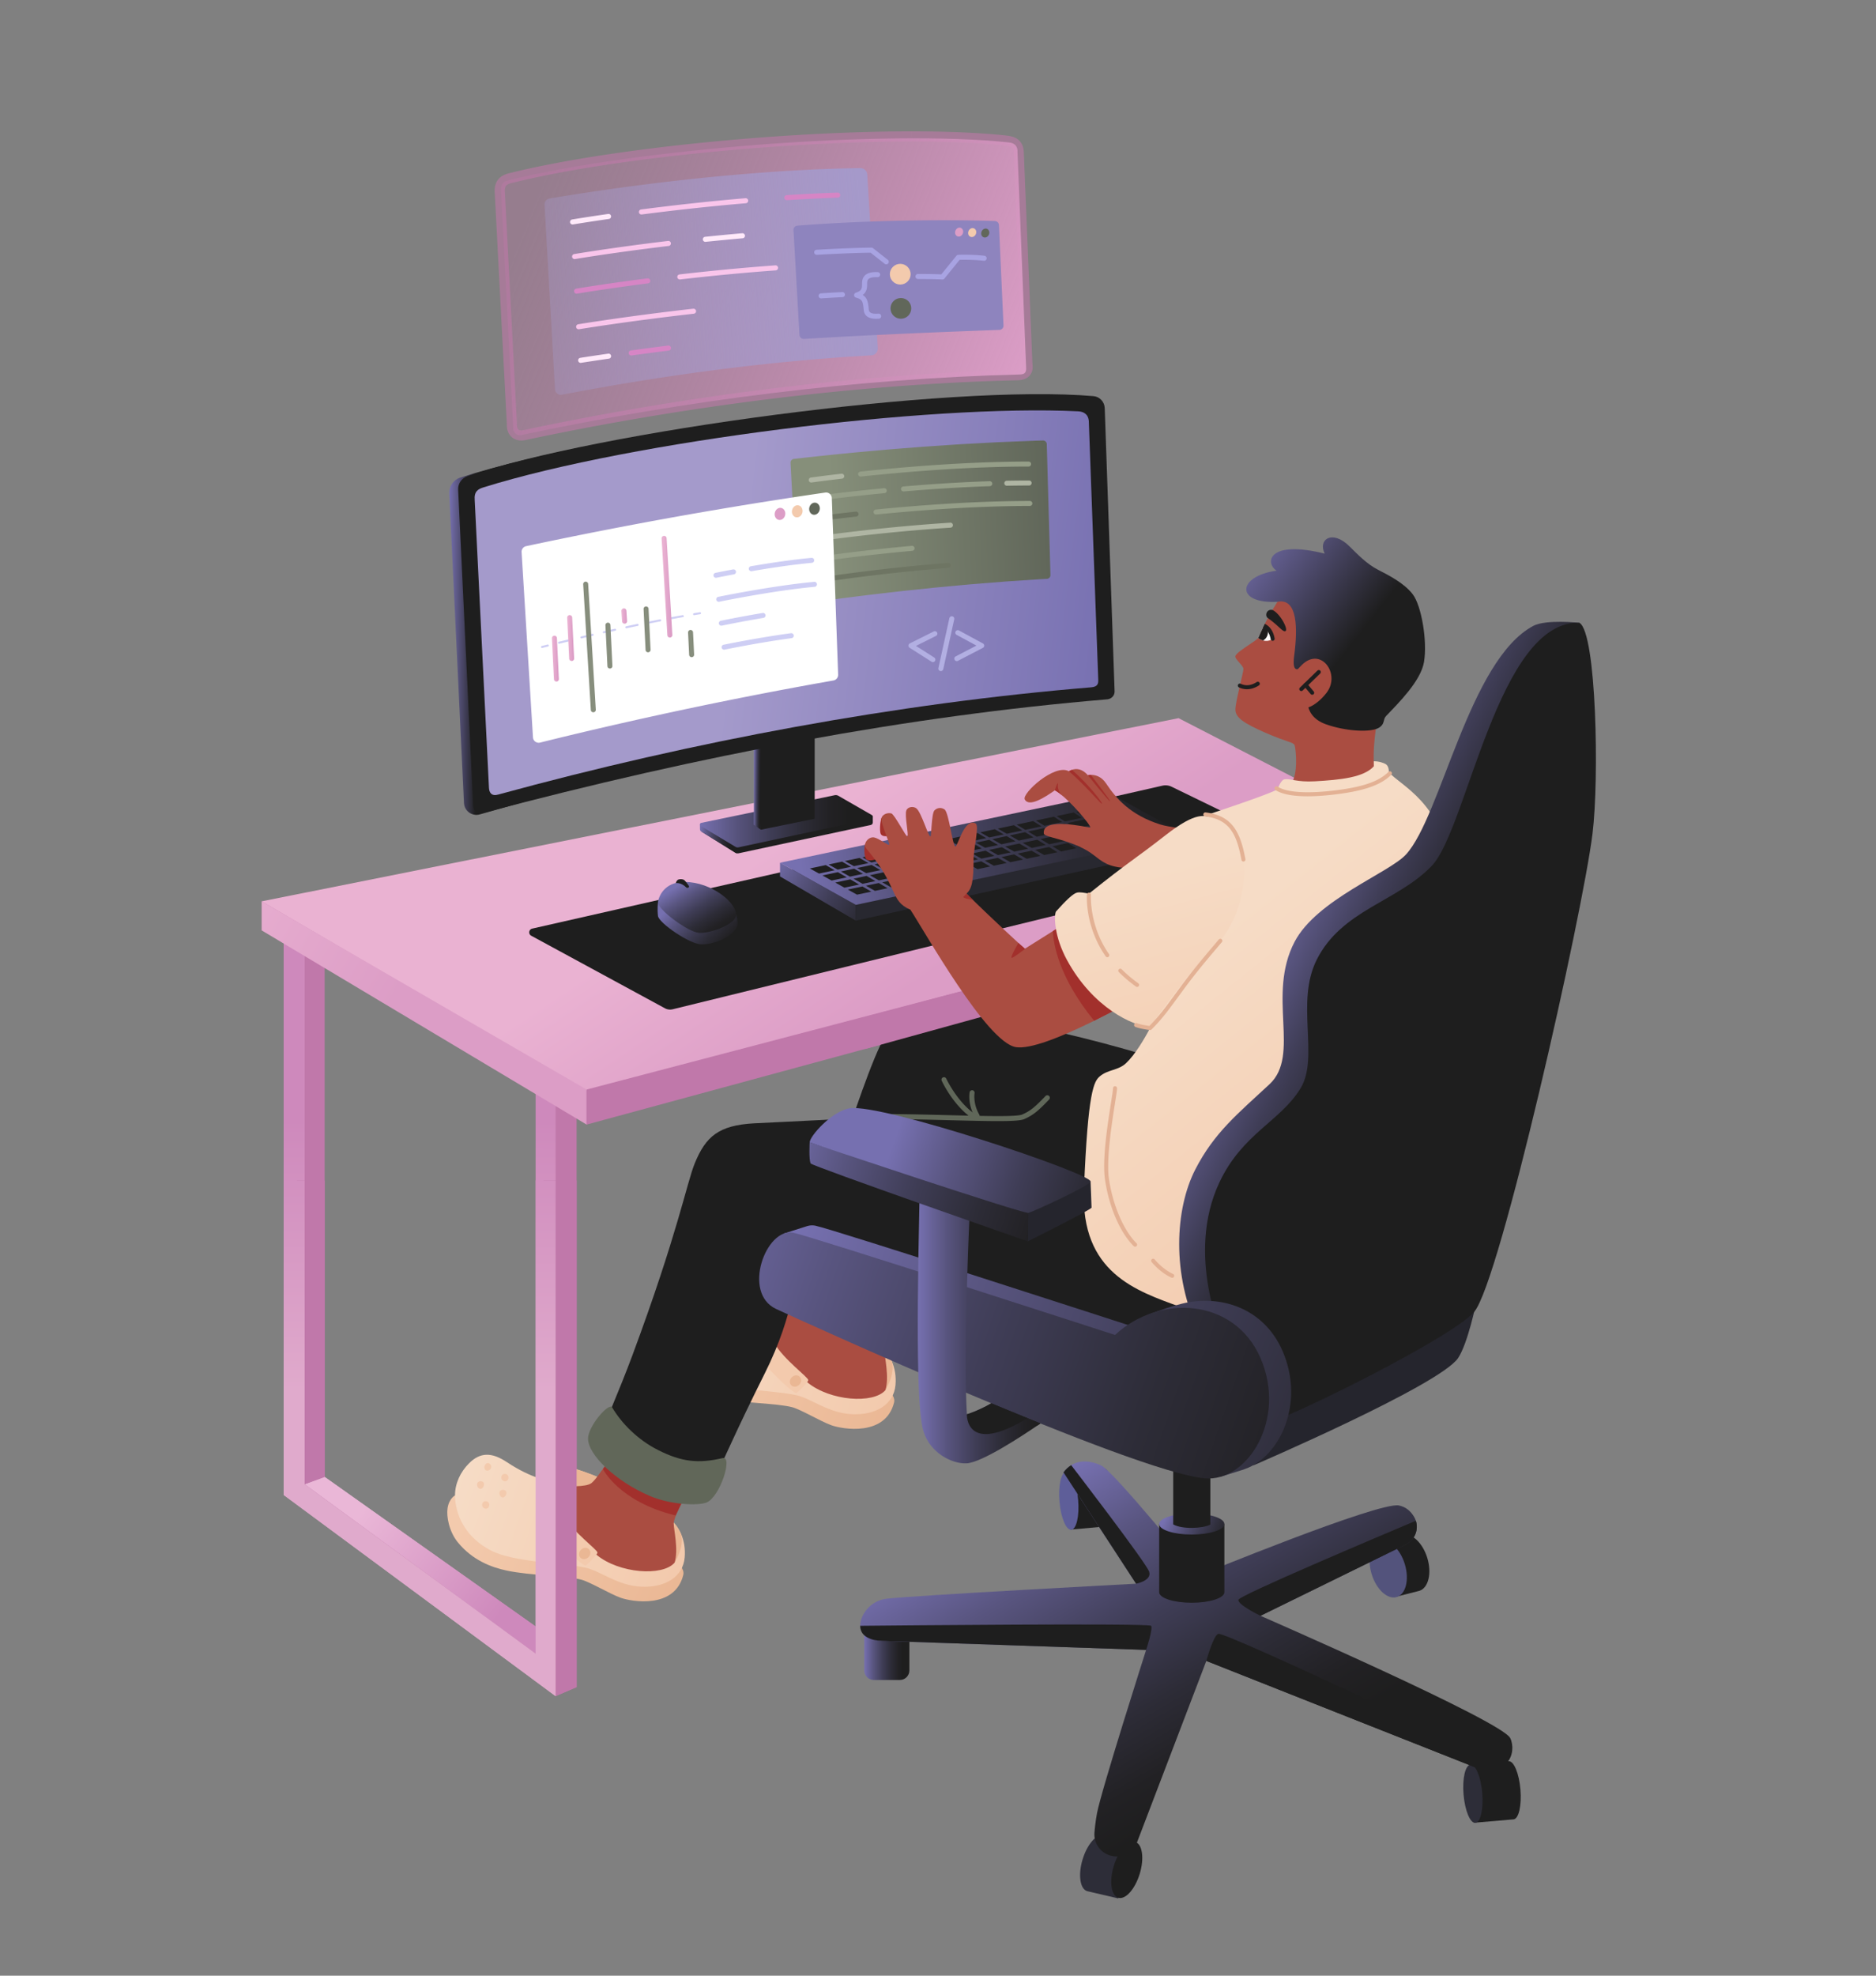 <svg xmlns="http://www.w3.org/2000/svg" viewBox="0 0 2850 3000" width="2850" height="3000"><rect x="0" y="0" width="2850" height="3000" fill="#808080" stroke="none"/><g transform="translate(397.5 1090.5) rotate(0.0 907.5 742.5) scale(1.519 1.52)"><svg width="1195" height="977" viewBox="0 0 1195 977"><linearGradient id="a"><stop offset=".124" stop-color="#eab7d7"/><stop offset=".844" stop-color="#ce89bc"/></linearGradient><linearGradient xmlns:xlink="http://www.w3.org/1999/xlink" id="d" gradientTransform="matrix(1 0 0 -1 0 978)" gradientUnits="userSpaceOnUse" x1="969.781" x2="1123.547" xlink:href="#a" y1="479.342" y2="361.693"/><linearGradient id="b"><stop offset="0" stop-color="#e0aacc"/><stop offset="1" stop-color="#ce89bc"/></linearGradient><linearGradient xmlns:xlink="http://www.w3.org/1999/xlink" id="e" gradientTransform="matrix(1 0 0 -1 0 978)" gradientUnits="userSpaceOnUse" x1="1033.386" x2="1033.799" xlink:href="#b" y1="565.502" y2="787.864"/><linearGradient xmlns:xlink="http://www.w3.org/1999/xlink" id="f" gradientTransform="matrix(1 0 0 -1 0 978)" gradientUnits="userSpaceOnUse" x1="77.169" x2="267.624" xlink:href="#a" y1="204.323" y2="58.603"/><linearGradient xmlns:xlink="http://www.w3.org/1999/xlink" id="g" gradientTransform="matrix(1 0 0 -1 0 978)" gradientUnits="userSpaceOnUse" x1="157.861" x2="158.362" xlink:href="#b" y1="306.81" y2="576.368"/><linearGradient id="c"><stop offset=".124" stop-color="#eab2d2"/><stop offset=".844" stop-color="#dc9dc6"/></linearGradient><linearGradient xmlns:xlink="http://www.w3.org/1999/xlink" id="h" gradientTransform="matrix(1 0 0 -1 0 978)" gradientUnits="userSpaceOnUse" x1="537.14" x2="686.305" xlink:href="#c" y1="905.168" y2="682.338"/><linearGradient xmlns:xlink="http://www.w3.org/1999/xlink" id="i" gradientTransform="matrix(1 0 0 -1 0 978)" gradientUnits="userSpaceOnUse" x1="-103.074" x2="178.647" xlink:href="#c" y1="836.256" y2="674.212"/><path d="m1195 143-70.872 2-777.935 184.788L71.668 196.71 0 183l18.936 30.085 263.15 148.426v561.447L69.148 772.915 63 758l-11.723-44.915-1.192-475.745-12.425-7.234-5.277 537.873 249.702 191.149L294 977l13.617-27.745 6.847-567.82L325 406l31.02-31.066 785.12-203.71-2.544 438.287L954 505.596 955 494l-10-53.68V227.722l-15.328 6.639-4.693 264.51 222.279 143.872 5.742 22.033 10.294-50.58 3.727-440.09z" fill="#c078aa"/><path d="m955 494-20 7.286 198 120.98 15-16.489z" fill="url(#d)"/><path d="m1174 152.777-21 9v503l21-9zM955 42h-20v459.286L955 494z" fill="#c078aa"/><path d="M1133 152.777v469.489l-198-120.98V37h-21v475l239 152.777v-512z" fill="url(#e)"/><path d="m63 758-20 7.286L274 934.49 289 918z" fill="url(#f)"/><path d="m315 337-21 9v631l21-9zM63 221H43v544.286L63 758z" fill="#c078aa"/><path d="M274 337v597.49L43 765.286V216H22v560l272 201V337z" fill="url(#g)"/><path d="M1195 143 324 372 0 183 917 0z" fill="url(#h)"/><path d="M325 406 0 212v-29l325 188z" fill="url(#i)"/><path d="m325 406 870-236v-27L325 371z" fill="#c078aa"/></svg></g><g transform="translate(804.0 1192.5) rotate(0.0 586.5 170.25) scale(1.512 1.513)"><svg width="775.667" height="225.061" viewBox="0 0 775.667 225.061"><path d="M136.296 223.731 2.021 150.947c-3.13-1.697-2.487-6.367.986-7.154L636.179.348a14.092 14.092 0 0 1 9.275 1.069l128.072 62.232c3.202 1.556 2.701 6.266-.757 7.113L144.155 224.745c-2.655.65-5.457.289-7.86-1.014z" fill="#1e1e1e"/></svg></g><g transform="translate(1185.0 1204.5) rotate(0.0 308.25 96.75) scale(1.6 1.599)"><svg width="385.277" height="121" viewBox="0 0 385.277 121"><linearGradient id="j" gradientUnits="userSpaceOnUse" x1="-8.598" x2="114.725" y1="66.231" y2="138.871"><stop offset="0" stop-color="#7670b0"/><stop offset=".224" stop-color="#595580"/><stop offset=".457" stop-color="#3f3d56"/><stop offset=".668" stop-color="#2d2c37"/><stop offset=".847" stop-color="#222124"/><stop offset=".972" stop-color="#1e1e1e"/></linearGradient><linearGradient id="k" gradientUnits="userSpaceOnUse" x1="19.527" x2="403.449" y1="67.548" y2="35.258"><stop offset="0" stop-color="#7670b0"/><stop offset=".23" stop-color="#595580"/><stop offset=".47" stop-color="#3f3d56"/><stop offset=".687" stop-color="#2d2c37"/><stop offset=".871" stop-color="#222124"/><stop offset="1" stop-color="#1e1e1e"/></linearGradient><path d="M72 121 0 79V66l72 40z" fill="url(#j)"/><path d="M72 106v15l313-69V39z" fill="#282830"/><path d="M0 66 313 0l72.277 39.617L72 106z" fill="url(#k)"/><g fill="#1e1e1e"><path d="m43.46 68.23 8.43 4.92-14.82 3.14-8.73-4.85zm15.47-3.28 8.42 4.92-12.62 2.67-8.58-4.88zm16.57-3.51 8.43 4.91-13.74 2.92-8.58-4.89zm15.47-3.28 8.42 4.91-12.62 2.68-8.58-4.88zm17.71-3.76 8.43 4.91-14.88 3.16-8.58-4.88zm15.47-3.28 8.42 4.91-12.58 2.67-8.58-4.88zm16.59-3.52 8.42 4.91-13.72 2.91-8.57-4.88zm15.46-3.28 8.43 4.91-12.59 2.67-8.57-4.88zm15.72-3.33 8.42 4.91-12.84 2.72-8.57-4.88zm15.47-3.28 8.42 4.91-12.53 2.66-8.57-4.89zm16.58-3.52 8.42 4.91-13.65 2.9-8.58-4.88zm18.06-3.83 8.05 4.99-14.75 3.13-8.57-4.88zm18.32-3.89 7.97 5.01-15.41 3.27-8.19-4.96zm19.7-4.18 7.75 5.06-16.68 3.53-8.1-4.98zm18.8-3.99 7.75 5.06-16.06 3.4-7.88-5.02zm20.08-4.25 7.97 5-17.56 3.73-7.88-5.03zm26.22 1.13-15.44 3.27-8.1-4.97 15.12-3.21zM54.95 74.94l8.43 4.91L49 82.92l-8.72-4.85zm15.44-3.3 8.42 4.91-12.39 2.65-8.58-4.88zm16.55-3.53 8.42 4.91-13.52 2.88-8.57-4.88zm15.43-3.3 8.43 4.91-12.4 2.65-8.57-4.88zm17.69-3.78 8.42 4.92-14.65 3.12-8.58-4.88zm15.43-3.29 8.43 4.91-12.37 2.64-8.57-4.88zm16.56-3.54 8.42 4.91-13.49 2.88-8.57-4.88zm15.44-3.3 8.42 4.91-12.36 2.64-8.57-4.88zm15.69-3.35 8.42 4.91-12.62 2.7-8.57-4.88zm15.43-3.3 8.42 4.92-12.3 2.63-8.57-4.88zm16.56-3.53 8.42 4.91-13.43 2.87-8.57-4.88zm17.54-3.75 8.05 4.99-14.04 3-8.57-4.88zm18.17-3.88 7.97 5.01-15.08 3.22-8.19-4.96zm19.38-4.14 7.75 5.06-16.18 3.45-8.1-4.98zm18.77-4.01 7.75 5.06-15.86 3.39-7.88-5.03zm20.33-4.34 7.97 5.01-17.64 3.77-7.88-5.03zm26.79.99-15.83 3.38-8.1-4.98 15.51-3.31zM66.72 81.8l8.43 4.92-13.98 2.96-8.73-4.85zm15.47-3.28 8.42 4.91-12.21 2.59-8.57-4.88zM98.76 75l8.43 4.92-13.33 2.83-8.58-4.89zm15.47-3.28 8.42 4.92-12.21 2.59-8.57-4.88zm17.71-3.75 8.43 4.91-14.47 3.07-8.57-4.88zm15.47-3.28 8.42 4.91-12.17 2.58-8.57-4.88zM164 61.17l8.42 4.91-13.3 2.82-8.57-4.88zm15.46-3.28 8.43 4.91-12.18 2.58-8.57-4.88zm15.72-3.34 8.42 4.92-12.43 2.63-8.57-4.88zm15.47-3.28 8.42 4.92-12.12 2.57-8.57-4.88zm16.58-3.51 8.42 4.91-13.24 2.81-8.57-4.88zm17.05-3.62 8.05 4.99-13.32 2.83-8.57-4.88zm18.08-3.83 7.97 5-14.79 3.14-8.19-4.96zm19.1-4.05 7.74 5.05-15.69 3.33-8.1-4.98zm18.8-3.99 7.75 5.05-15.7 3.33-7.88-5.03zm20.68-4.39 7.97 5.01-17.8 3.77-7.88-5.02zm27.47.87-16.31 3.46-8.1-4.98 15.99-3.39zM78.28 88.54l8.41 4.91-13.56 2.87-8.73-4.84zm15.48-3.27 8.41 4.91-12.02 2.54-8.56-4.88zm16.58-3.51 8.41 4.91-13.13 2.77-8.56-4.87zm15.48-3.28 8.41 4.91-12.01 2.54-8.57-4.87zm17.72-3.75 8.42 4.91-14.28 3.02-8.56-4.88zm15.48-3.27 8.41 4.91-11.97 2.53-8.57-4.88zm16.6-3.51 8.41 4.9-13.1 2.78-8.57-4.88zm15.47-3.28 8.42 4.91-11.98 2.53-8.56-4.87zm15.73-3.33 8.41 4.91L203 68.84l-8.56-4.88zm15.47-3.27 8.42 4.91-11.92 2.52-8.56-4.88zm16.6-3.51 8.42 4.91-13.05 2.76-8.56-4.88zm16.54-3.5 8.05 4.98-12.61 2.67-8.57-4.88zm17.98-3.81 7.96 5.01-14.49 3.06-8.18-4.96zm18.8-3.98 7.75 5.05-15.21 3.22-8.1-4.97zm18.82-3.98 7.74 5.05-15.52 3.29-7.87-5.03zm21-4.44 7.96 5-17.93 3.8-7.87-5.03zm28.11.74-16.76 3.55-8.1-4.98 16.44-3.48z"/></g></svg></g><g transform="translate(999.0 1335.0) rotate(0.0 60.75 49.5) scale(1.349 1.349)"><svg width="90.06" height="73.394" viewBox="0 0 90.06 73.394"><linearGradient id="l" gradientUnits="userSpaceOnUse" x1="24.535" x2="88.688" y1="20.723" y2="86.68"><stop offset="0" stop-color="#7670b0"/><stop offset=".198" stop-color="#595580"/><stop offset=".406" stop-color="#3f3d56"/><stop offset=".593" stop-color="#2d2c37"/><stop offset=".752" stop-color="#222124"/><stop offset=".863" stop-color="#1e1e1e"/></linearGradient><linearGradient xmlns:xlink="http://www.w3.org/1999/xlink" id="m" x1="26.998" x2="70.954" xlink:href="#l" y1="4.31" y2="73.553"/><path d="M.444 26.394s-1 7 0 15 36 32 49 32c16 0 35-9 40-20 1.851-4.071-1.059-14.514-1.059-14.514z" fill="url(#l)"/><path d="M.444 26.394c0-4 4.884-20.919 25-23 29-3 61.507 19.575 63 36 1 11-29 22-42 21-12.006-.924-46-26-46-34z" fill="url(#m)"/><g fill="#1e1e1e"><path d="M20.444 4.394s6-1 12 5c-1-7-9-14-12-5z"/><path d="M24.7.134s3.745-.74 5.745 1.26c1.581 1.581 5 6 5 7s-2 2-3 1S24.7.134 24.7.134z"/></g></svg></g><g transform="translate(679.5 816.0) rotate(0.0 872.25 1033.5) scale(1.524 1.523)"><svg width="1145.009" height="1357.195" viewBox="0 0 1145.009 1357.195"><linearGradient id="n"><stop offset=".013" stop-color="#f3caad"/><stop offset="1" stop-color="#eab794"/></linearGradient><linearGradient xmlns:xlink="http://www.w3.org/1999/xlink" id="r" gradientTransform="matrix(1 0 0 -1 0 1360)" gradientUnits="userSpaceOnUse" x1="223.432" x2="442.954" xlink:href="#n" y1="558.248" y2="473.038"/><linearGradient id="o"><stop offset=".013" stop-color="#f6dcc6"/><stop offset="1" stop-color="#f3caad"/></linearGradient><linearGradient xmlns:xlink="http://www.w3.org/1999/xlink" id="s" gradientTransform="matrix(1 0 0 -1 0 1360)" gradientUnits="userSpaceOnUse" x1="212.797" x2="439.16" xlink:href="#o" y1="584.021" y2="506.073"/><linearGradient xmlns:xlink="http://www.w3.org/1999/xlink" id="t" gradientTransform="matrix(1 0 0 -1 0 1360)" gradientUnits="userSpaceOnUse" x1="13.296" x2="232.818" xlink:href="#n" y1="386.269" y2="301.059"/><linearGradient xmlns:xlink="http://www.w3.org/1999/xlink" id="u" gradientTransform="matrix(1 0 0 -1 0 1360)" gradientUnits="userSpaceOnUse" x1="2.661" x2="229.024" xlink:href="#o" y1="412.042" y2="334.095"/><linearGradient id="v" gradientTransform="matrix(1 0 0 -1 0 1360)" gradientUnits="userSpaceOnUse" x1="781.635" x2="920.11" y1="1345.809" y2="1237.521"><stop offset="0" stop-color="#7670b0"/><stop offset=".863" stop-color="#1e1e1e"/></linearGradient><linearGradient xmlns:xlink="http://www.w3.org/1999/xlink" id="w" gradientTransform="matrix(1 0 0 -1 0 1360)" gradientUnits="userSpaceOnUse" x1="743.295" x2="973.344" xlink:href="#o" y1="953.845" y2="667.093"/><linearGradient xmlns:xlink="http://www.w3.org/1999/xlink" id="x" gradientTransform="matrix(1 0 0 -1 0 1360)" gradientUnits="userSpaceOnUse" x1="693.895" x2="765.43" xlink:href="#o" y1="1027.969" y2="764.661"/><linearGradient id="p"><stop offset="0" stop-color="#7670b0"/><stop offset=".198" stop-color="#595580"/><stop offset=".406" stop-color="#3f3d56"/><stop offset=".593" stop-color="#2d2c37"/><stop offset=".752" stop-color="#222124"/><stop offset=".863" stop-color="#1e1e1e"/></linearGradient><linearGradient xmlns:xlink="http://www.w3.org/1999/xlink" id="y" gradientTransform="matrix(1 0 0 -1 0 1360)" gradientUnits="userSpaceOnUse" x1="415.647" x2="460.647" xlink:href="#p" y1="246.305" y2="246.305"/><linearGradient xmlns:xlink="http://www.w3.org/1999/xlink" id="z" gradientTransform="matrix(1 0 0 -1 0 1360)" gradientUnits="userSpaceOnUse" x1="625.684" x2="832.236" xlink:href="#p" y1="436.034" y2="79.31"/><linearGradient xmlns:xlink="http://www.w3.org/1999/xlink" id="A" gradientTransform="matrix(1 0 0 -1 0 1360)" gradientUnits="userSpaceOnUse" x1="718.437" x2="797.232" xlink:href="#p" y1="387.727" y2="349.77"/><linearGradient id="q"><stop offset="0" stop-color="#7670b0"/><stop offset=".23" stop-color="#595580"/><stop offset=".47" stop-color="#3f3d56"/><stop offset=".687" stop-color="#2d2c37"/><stop offset=".871" stop-color="#222124"/><stop offset="1" stop-color="#1e1e1e"/></linearGradient><linearGradient xmlns:xlink="http://www.w3.org/1999/xlink" id="B" gradientTransform="matrix(1 0 0 -1 0 1360)" gradientUnits="userSpaceOnUse" x1="808.158" x2="992.411" xlink:href="#q" y1="983.953" y2="887.516"/><linearGradient xmlns:xlink="http://www.w3.org/1999/xlink" id="C" gradientTransform="matrix(1 0 0 -1 0 1360)" gradientUnits="userSpaceOnUse" x1="352.865" x2="1120.147" xlink:href="#q" y1="679.399" y2="367.891"/><linearGradient xmlns:xlink="http://www.w3.org/1999/xlink" id="D" gradientTransform="matrix(1 0 0 -1 0 1360)" gradientUnits="userSpaceOnUse" x1="210.297" x2="938.097" xlink:href="#q" y1="692.802" y2="439.454"/><linearGradient xmlns:xlink="http://www.w3.org/1999/xlink" id="E" gradientTransform="matrix(1 0 0 -1 0 1360)" gradientUnits="userSpaceOnUse" x1="469.029" x2="591.287" xlink:href="#q" y1="571.338" y2="571.338"/><linearGradient xmlns:xlink="http://www.w3.org/1999/xlink" id="F" gradientTransform="matrix(1 0 0 -1 0 1360)" gradientUnits="userSpaceOnUse" x1="324.971" x2="620.838" xlink:href="#q" y1="754.558" y2="660.683"/><linearGradient xmlns:xlink="http://www.w3.org/1999/xlink" id="G" gradientTransform="matrix(1 0 0 -1 0 1360)" gradientUnits="userSpaceOnUse" x1="445.396" x2="709.183" xlink:href="#q" y1="759.164" y2="666.085"/><path d="M217.847 783.201s-6.064 3.015-7.468 13.057c-1.102 7.884 1.404 22.958 10.468 33.943 14.513 17.589 33 24.695 48.936 28.015 24 5 58.936 5.015 74 9 8.647 2.287 28.064 13.985 39.064 17.985s54.094 11.541 62.547-22.729c8.453-34.271-227.547-79.271-227.547-79.271z" fill="url(#r)"/><path d="M446.784 845.217c-1.72 18.95-19 30-43 29s-40.83-15.7-56-19c-23-5-70.75-5.08-93.94-17.02-31.06-15.98-36-43-36-55s5.35-23.38 13.98-32c11.02-11 22.41-11.44 38.02-1 23.94 16.02 42.94 19.02 42.94 19.02s47 3 115 35c1.61.73 3.33 1.81 5.04 3.23 3.95 3.25 7.9 8.28 10.62 14.8 2.66 6.33 4.15 14.08 3.34 22.97z" fill="url(#s)"/><path d="m436.764 850.197-3.94-42.75c3.95 3.25 7.9 8.28 10.62 14.8.14.63.25 1.29.34 1.97 1.69 12.54-7.02 25.98-7.02 25.98z" fill="#eab794"/><path d="M444.784 789.217s-8.936 15.985-8.936 21.985 4.936 26.015.915 39c-11.979 14.015-55.319 10.766-77.617-7.617s-40.362-33.368-41.362-69.368c0 0 28.495 4.091 36.279-2.462s26.784-37.447 26.784-37.447l64.769 39.149-.833 16.76z" fill="#aa4d41"/><path d="M359.844 840.197c.05 2.02-11.06 13.02-12.06 13.02s-8.95-5.05-26-23c-19-20-24.22-44.2-21-60 1.46-7.13 12-15 19.06-16.02 5.49-.27 11.13.67 16.44 2.17 13.97 3.96 26.5 9.85 26.5 9.85l-12.94 10.98s-22.06-6.98-27.06-4.98c-3 4-4 19 3.06 30.98 10 16.96 33.94 34.02 34 37z" fill="#f3caad"/><path d="m363.784 766.217-13.94 10.98s-20.06.02-29.06 1.02c0 0 1-22 15.5-21.85 13.97 3.96 27.5 9.85 27.5 9.85z" fill="#eab794"/><path d="M321.42 773.315c7.363.902 27.298 1.939 32.643-2.56 7.784-6.553 26.784-37.447 26.784-37.447l-22.064 81.909c-.124.748-45 4-37.363-41.902z" fill="#aa4d41"/><path d="M365.334 756.914s15.857 32.51 72.45 46.303l10-21-79.957-28.766z" fill="#a2302c"/><ellipse cx="347.25" cy="841.182" fill="#eab794" rx="6" ry="5.255" transform="matrix(.707 -.707 .707 .707 -493.099 491.919)"/><path d="M251.784 751.217c1.663.811 2.732 3.038 1.806 4.936s-3.143 2.875-4.806 2.064-2.142-3.103-1.216-5.001 2.553-2.81 4.216-1.999zm-8.289 17.819c1.847.097 3.4 1.072 3.289 3.181s-1.842 4.554-3.69 4.458c-1.847-.097-3.421-2.348-3.31-4.458s1.864-3.278 3.711-3.181zm3.571 20.197c1.752-.594 4.039-.017 4.717 1.984s-.248 4.406-2 5-3.984-.286-4.662-2.286.193-4.104 1.945-4.697zm19.14-27.274c1.752-.594 4.039-.017 4.717 1.984s-.248 4.406-2 5-3.984-.286-4.662-2.286.193-4.104 1.945-4.697zm-.403 15.672c1.847.097 3.4 1.072 3.289 3.181s-1.842 4.554-3.69 4.458c-1.847-.097-3.421-2.348-3.31-4.458.111-2.109 1.864-3.278 3.711-3.181z" fill="#f3caad"/><path d="M422.056 739.755c23.479 11.93 40.29 13.835 64.554 8.14 10.638-2.551-2.501 38.948-16.092 44.32-8.037 3.176-35.274 2.494-56.423-6.545-33.8-14.446-61.615-40.895-61.619-57.172-.003-12.558 20.902-36.434 24.04-31.13 9.489 16.039 25.491 32.2 45.54 42.387z" fill="#616759"/><path d="M7.711 955.18s-6.064 3.015-7.468 13.057c-1.102 7.884 1.404 22.958 10.468 33.943 14.513 17.589 33 24.695 48.936 28.015 24 5 58.936 5.015 74 9 8.647 2.287 28.064 13.985 39.064 17.985s54.094 11.541 62.547-22.729C243.711 1000.18 7.711 955.18 7.711 955.18z" fill="url(#t)"/><path d="M236.647 1017.195c-1.72 18.95-19 30-43 29s-40.83-15.7-56-19c-23-5-70.75-5.08-93.94-17.02-31.06-15.98-36-43-36-55s5.35-23.38 13.98-32c11.02-11 22.41-11.44 38.02-1 23.94 16.02 42.94 19.02 42.94 19.02s47 3 115 35c1.61.73 3.33 1.81 5.04 3.23 3.95 3.25 7.9 8.28 10.62 14.8 2.66 6.33 4.15 14.08 3.34 22.97z" fill="url(#u)"/><path d="m226.627 1022.175-3.94-42.75c3.95 3.25 7.9 8.28 10.62 14.8.14.63.25 1.29.34 1.97 1.69 12.54-7.02 25.98-7.02 25.98z" fill="#eab794"/><path d="M234.647 961.195s-8.936 15.985-8.936 21.985 4.936 26.015.915 39c-11.979 14.015-55.319 10.766-77.617-7.617-22.298-18.383-40.362-33.368-41.362-69.368 0 0 28.495 4.091 36.279-2.462s26.784-37.447 26.784-37.447l64.769 39.149-.833 16.76z" fill="#aa4d41"/><path d="M149.707 1012.175c.05 2.02-11.06 13.02-12.06 13.02s-8.95-5.05-26-23c-19-20-24.22-44.2-21-60 1.46-7.13 12-15 19.06-16.02 5.49-.27 11.13.67 16.44 2.17 13.97 3.96 26.5 9.85 26.5 9.85l-12.94 10.98s-22.06-6.98-27.06-4.98c-3 4-4 19 3.06 30.98 10 16.96 33.94 34.02 34 37z" fill="#f3caad"/><path d="m153.647 938.195-13.94 10.98s-20.06.02-29.06 1.02c0 0 1-22 15.5-21.85 13.97 3.96 27.5 9.85 27.5 9.85z" fill="#eab794"/><path d="M111.284 945.294c7.363.902 27.298 1.939 32.643-2.56 7.784-6.553 26.784-37.447 26.784-37.447l-22.064 81.909c-.124.748-45 4-37.363-41.902z" fill="#aa4d41"/><path d="M155.197 928.893s15.857 32.51 72.45 46.303l10-21-79.957-28.766z" fill="#a2302c"/><ellipse cx="137.113" cy="1013.162" fill="#eab794" rx="6" ry="5.255" transform="matrix(.707 -.707 .707 .707 -676.254 393.701)"/><path d="M41.647 923.195c1.663.811 2.732 3.038 1.806 4.936s-3.143 2.875-4.806 2.064-2.142-3.103-1.216-5.001 2.553-2.81 4.216-1.999zm-8.289 17.819c1.847.097 3.4 1.072 3.289 3.181s-1.842 4.554-3.69 4.458-3.421-2.348-3.31-4.458 1.864-3.278 3.711-3.181zm3.572 20.198c1.752-.594 4.039-.017 4.717 1.984s-.248 4.406-2 5-3.984-.286-4.662-2.286.193-4.104 1.945-4.697zm19.139-27.274c1.752-.594 4.039-.017 4.717 1.984s-.248 4.406-2 5-3.984-.286-4.662-2.286.193-4.104 1.945-4.697zm-.402 15.672c1.847.097 3.4 1.072 3.289 3.181s-1.842 4.554-3.69 4.458c-1.847-.097-3.421-2.348-3.31-4.458.111-2.109 1.864-3.278 3.711-3.181z" fill="#f3caad"/><path d="M827.647 742.195s-59 68-160 60c-88.369-6.999-222-47-320-72 0 0-1 43-31 103s-41 87-52 109c0 0-93-8-110-53 0 0 17-39 30-74 45.014-121.193 54.041-171.464 62-191 11-27 24-38 59-40 11.98-.685 180-8 213-14 36.283-6.597 78-33 78-33l138 28 93 136z" fill="#1e1e1e"/><path d="M209.899 909.819c23.479 11.93 40.29 13.835 64.554 8.14 10.638-2.551-2.501 38.948-16.092 44.32-8.037 3.176-35.274 2.494-56.423-6.545-33.8-14.446-61.615-40.895-61.619-57.172-.003-12.558 20.902-36.434 24.04-31.13 9.489 16.039 25.491 32.2 45.54 42.387z" fill="#616759"/><path d="M348.213 734.469c-.913 0-1.805-.243-2.432-.415-6.129-1.672-10.388-8.576-13.81-14.123-.968-1.569-2.21-3.583-3.077-4.64-.952 1.854-1.714 6.406-1.714 10.792a2.5 2.5 0 0 1-2.499 2.501h-.001a2.499 2.499 0 0 1-2.5-2.497c-.003-3.001.32-13.009 4.6-15.767a3.601 3.601 0 0 1 2.764-.49c2.407.545 4.108 3.302 6.682 7.475 2.342 3.797 5.407 8.765 8.816 10.972-2.683-5.412-7.689-16.083-7.394-32.627a2.504 2.504 0 0 1 2.544-2.455 2.501 2.501 0 0 1 2.455 2.544c-.284 15.935 4.558 25.663 7.159 30.889 1.488 2.989 2.47 4.963 1.04 6.704-.719.875-1.687 1.136-2.633 1.136z" fill="#606759"/><path d="M399.647 592.195s25-77 37-95c14.925-22.388 26.158-28.332 74-22 136 18 264.277 67.057 264.277 67.057l-53.277 166.603-335-58.66z" fill="#1e1e1e"/><path d="M548.964 581.979c-11.822 0-27.417-.368-46.784-.861-30.758-.783-65.619-1.67-96.973-.923a2.5 2.5 0 1 1-.119-4.999c31.477-.749 66.404.139 97.219.924 33.674.857 65.48 1.666 70.825-.709 8.374-3.722 12.696-7.474 23.21-18.445a2.5 2.5 0 1 1 3.61 3.46c-10.127 10.567-15.205 15.295-24.79 19.555-3.312 1.472-12.053 1.999-26.199 1.999z" fill="#606759"/><path d="M527.145 581.196c-.438 0-.881-.115-1.284-.357-20.426-12.256-32.481-38.006-32.984-39.096a2.5 2.5 0 0 1 4.54-2.096c.117.253 11.931 25.453 31.017 36.905a2.5 2.5 0 0 1-1.288 4.644z" fill="#606759"/><path d="M528.15 579.196c-.86 0-1.697-.444-2.162-1.241-7.381-12.653-5.389-24.221-5.3-24.707a2.5 2.5 0 0 1 4.921.887c-.018.102-1.711 10.312 4.698 21.301a2.5 2.5 0 0 1-2.157 3.76z" fill="#606759"/><path d="M831.647 58.195s-13 18-22.977 41.54c-1.398 3.299-21.023 13.46-23.023 18.46-1.174 2.936 8 9.524 8 13s-8 32.67-8 40.491 7.821 13.381 29.547 22.94 28.453 9.568 29.453 12.568c1.304 3.912 4 30-4 39-9.543 10.736 85-9 85-9s-6.081-12.837 2-59c7.045-40.242-79.084-128.435-79.084-128.435l-16.916 8.435z" fill="#aa4d41"/><path d="M853.647 128.195c-4 3-12 9-9.429-10.17 3.652-27.232 3.429-57.83-16.571-53.83-42.353 2.415-40.354-25.634-1-31-12-8-8-31 48-17-7-14 7.436-24.564 25-7 8 8 17.23 17.444 28 23s26.069 13.219 34.759 24.517c8.69 11.297 14.728 46.559 11.241 67.483-3.19 19.14-25.736 41.188-37.886 54-3.085 3.253-.991 7.158-6.114 11-8 6-35 4-54.144-2.997-12.647-4.622-16.856-13.003-17.856-20.003-1.701-11.908-4-32.827-4-38z" fill="url(#v)"/><path d="M851.892 127.137c18.963-18.57 38.899 8.988 24.745 27.622-8.907 11.725-27.843 26.203-36.422 4.598-5.16-12.994 3.273-23.991 11.677-32.22z" fill="#aa4d41"/><path d="M851.314 153.225a2 2 0 0 1-1.394-3.435l17.453-16.952a2 2 0 1 1 2.787 2.869l-17.453 16.952a1.995 1.995 0 0 1-1.393.565z" fill="#1e1e1e"/><path d="M862.188 156.92a1.996 1.996 0 0 1-1.529-.709l-6.637-7.858a2 2 0 0 1 3.055-2.581l6.637 7.858a2 2 0 0 1-1.527 3.29zm-44.191-76.471c11.305 7.963 14.803 14.186 17.552 12.949 3.003-1.352-4.901-17.203-12.967-21.052-5.934-1.151-7.934 5.849-4.585 8.103zm-20.834 70.943c-3.175 0-5.872-.828-7.967-1.824a2 2 0 1 1 1.717-3.613c5.034 2.392 10.41 1.815 15.978-1.716a2 2 0 1 1 2.142 3.378c-4.412 2.798-8.422 3.775-11.869 3.775z" fill="#1e1e1e"/><path d="M822.787 101.115s-3.73 3.25-9.57 1.66c-1.52-.41-3.18-1.16-4.96-2.37-.01 0-.01-.01-.02-.01.2-.25.35-.47.43-.66 1.73-4.07 3.54-7.98 5.37-11.65.02-.06.05-.11.08-.16.2.07.41.15.62.23 4.59 1.83 8.05 12.96 8.05 12.96z" fill="#fff"/><path d="M817.437 97.925c-.86 2.26-2.43 3.97-4.22 4.85-1.52-.41-3.18-1.16-4.96-2.37-.01 0-.01-.01-.02-.01.2-.25.35-.47.43-.66 1.73-4.07 3.54-7.98 5.37-11.65.09.03.17.06.26.09 3.31 1.26 4.72 5.62 3.14 9.75z" fill="#1e1e1e"/><path d="M823.147 103.085c-.12.02-.24.03-.36.03-.95 0-1.79-.67-1.96-1.64-1.24-6.84-4.5-10.14-7.61-11.73.28-.56.55-1.11.82-1.66.02-.06.05-.11.08-.16.29-.59.58-1.17.88-1.74 4.04 2 8.23 6.13 9.76 14.58.2 1.08-.52 2.12-1.61 2.32z" fill="#1e1e1e"/><path d="m777.647 292.195-56 41c-20-7-39-1-56.33-5.04-13.62-3.18-17.96-10.41-27.67-15.96-21-12-42.53-13.03-43-17-2-17 42.96-6 46-6 2.38 0-13.11-19.05-25.69-30.18l-.03-.02-.51-.45c-3.27-2.85-6.31-5.12-8.77-6.35-10 7-25.88 17.25-30 9-3-6 30-36 44-28 .95-.57 1.97-1.07 3.06-1.45 4.61-1.6 10.27-1.03 15.94 5.45.73-.21 1.72-.38 2.87-.41 4.13-.13 10.44 1.38 15.13 8.41 10 15 24.16 31.58 54 41 19 6 67 6 67 6z" fill="#aa4d41"/><path d="M614.417 258.545c-3.27-2.85-6.31-5.12-8.77-6.35 0 0 2-7 3-7 .98 0-2.84 5.76 5.77 13.35zm34.6 3.84c-21.37-23.19-29.37-29.19-29.37-29.19.95-.57 1.97-1.07 3.06-1.45 23.95 21.46 36.58 41.79 26.31 30.64zm11.63.81c-2-1-22-26-22-26 .73-.21 1.72-.38 2.87-.41 0 0 21.13 27.41 19.13 26.41z" fill="#a2302c"/><path d="M834.647 241.195c6-1 12 3 30 2 25.979-1.443 48.987-3.876 58.966-14.965.034-1.035-.016-3.035-.016-5.035 5.221 0 10.19 1.736 12.05 3 2.21 1.502 3 4.54 3 8 11.708 13.269 52.919 30.555 60 93 11 97-62 325-139.494 400.043 0 0-67.052 62.304-128.506 39.957-44-16-99.351-34.068-96-117 4-99 10-108 16-113 8.166-6.805 18.136-5.573 26-13 18-17 37-62 37-62s70-110 45-186c0 0 58-19 69-25 0 0 3.054-9.342 7-10z" fill="url(#w)"/><path d="M857.631 258.126c-12.831 0-24.859-1.564-32.074-6.254a2 2 0 0 1 2.18-3.354c9.019 5.863 29.498 7.174 57.665 3.692 27.514-3.401 43.314-8.913 52.831-18.429a2 2 0 0 1 2.829 2.828c-10.198 10.198-26.698 16.051-55.169 19.571-8.77 1.084-18.737 1.946-28.261 1.946zM685.647 707.195a1.99 1.99 0 0 1-1.414-.586c-13.59-13.59-24.535-38.926-28.564-66.121-2.974-20.075 2.619-55.564 5.96-76.768 1.128-7.156 2.018-12.808 2.018-14.525a2 2 0 0 1 4 0c0 2.031-.822 7.249-2.067 15.148-3.089 19.602-8.839 56.09-5.954 75.559 3.85 25.988 14.619 51.062 27.436 63.879a2 2 0 0 1-1.414 3.414zm36.999 31.001a1.99 1.99 0 0 1-.826-.18c-11.305-5.139-19.395-15.148-19.734-15.571a2 2 0 0 1 3.123-2.5c.077.096 7.852 9.696 18.267 14.43a2 2 0 0 1-.829 3.821z" fill="#e3b194"/><path d="M416.7 305.192s-2.053 6.003-.053 14.003c1.237 4.947 10 2 10 2zm15.947-24.997s-2 7-1 14c.86 6.022 10 3 10 3l-5-19z" fill="#a2302c"/><path d="M720.647 440.195s-18.4 11.18-42.81 24.5c-1.46.8-2.95 1.61-4.46 2.42-9.02 4.87-18.73 9.94-28.55 14.81-1.01.51-2.03 1.01-3.05 1.51-30.28 14.83-60.97 27.2-75.13 24.76-29-5-90-114-105-137-21-9-11-22-44-61-3.77-4.45 2.04-12.19 8-11 5 1 15 9 15 7s-8.87-22.5-8-26c1-4 6-6 10-5 3.07.77 15 24 16 23 1.58-1.58-3-21-1-26 1.53-3.83 7.18-4.25 10-2 5 4 11.76 28 14 28 1 0 1-23 4-26s7-3 10-1c4.48 2.99 8 37 11 37 2 0 9-29 20-23 3.93 2.14-2 25.94-2 35 0 24-2 30-7 35 23 23 58 55 58 55l26.47-16.64 1.57-.99 13.54-8.51 3.92-2.46 24.5-15.4z" fill="#aa4d41"/><path d="M575.988 410.195s-11.34 9-13.34 9 6.67-14.835 6.67-14.835zm-58.341-55-3 3c-1.617 1.617 9.315 3.295 9.16 3.097zm160.19 109.5c-1.46.8-2.95 1.61-4.46 2.42-9.02 4.87-18.73 9.94-28.55 14.81-35.76-43.87-40.65-77.36-41.14-89.36l13.54-8.51 3.92-2.46z" fill="#a2302c"/><path d="M764.647 280.195c-9.449-2.779-17-8-49 17-30.859 24.109-35.503 25.52-76 58-4.441-.807-8.932-1.767-12-1-4 1-11.459 8.266-21 19-2 5-1.345 25.209 11 48 26 48 66 66 83 67 0 0 10.757-15.921 34-46 17-22 46-40 56-81 12.594-51.637-9-76-26-81z" fill="url(#x)"/><path d="M700.648 491.195a2.06 2.06 0 0 1-.221-.012c-.378-.042-9.329-1.054-14.522-3.131a2 2 0 1 1 1.486-3.714c3.769 1.507 10.135 2.44 12.53 2.752 9.687-9.792 16.032-18.47 25.525-31.455 1.744-2.385 3.595-4.916 5.592-7.627 12.471-16.925 24.074-30.595 34.311-42.656l3.772-4.449a2.001 2.001 0 0 1 3.054 2.584l-3.776 4.454c-10.195 12.012-21.751 25.627-34.14 42.441a2381.607 2381.607 0 0 0-5.583 7.615c-9.825 13.439-16.317 22.317-26.613 32.613a2 2 0 0 1-1.414.586zm92.997-167.999a2 2 0 0 1-1.964-1.636c-4.794-25.885-11.994-40.465-36.272-43.378a2 2 0 0 1 .476-3.971c26.598 3.192 34.708 19.511 39.728 46.622a2 2 0 0 1-1.968 2.365zm-105.999 125c-.404 0-.811-.122-1.164-.375-6.214-4.455-11.939-9.295-17.015-14.385a2 2 0 1 1 2.833-2.824c4.921 4.934 10.477 9.631 16.513 13.959a2 2 0 0 1-1.167 3.626zm-29.7-29.625c-.634 0-1.257-.3-1.645-.861-20.838-30.052-18.747-60.393-18.647-61.67a2 2 0 0 1 3.988.309c-.023.299-2.047 30.248 17.946 59.082a2 2 0 0 1-1.642 3.14z" fill="#e3b194"/><path d="m685.516 1301.261-30.614-7.158c-.049-.016-.095-.038-.145-.053-.115-.035-.233-.057-.35-.086l-.179-.051-.004.006c-7.078-1.507-16.305 9.03-20.869 24.02-4.679 15.369-2.684 29.59 4.457 31.765.242.074.488.13.735.174l.002.003 30.27 7.103 1.427-4.264c5.074-3.869 7.291-14.613 10.279-24.427 3.408-11.194 6.042-18.93 2.958-24.695l2.033-2.338z" fill="#2d2d38"/><ellipse cx="677.043" cy="1329.088" fill="#1e1e1e" rx="29.088" ry="13.516" transform="matrix(.291 -.957 .957 .291 -791.619 1589.652)"/><path d="M1069.767 1248.394c-1.342-16.009-6.599-28.637-11.741-28.206l-39.158 3.348 4.86 57.973 39.157-3.348c5.143-.431 8.223-13.758 6.881-29.767h.001z" fill="#1e1e1e"/><ellipse cx="1021.303" cy="1252.518" fill="#2d2d38" rx="9.344" ry="29.088" transform="matrix(.997 -.084 .084 .997 -101.064 89.697)"/><path d="M415.647 1088.195h45v41.5c0 5.243-4.257 9.5-9.5 9.5h-26c-5.243 0-9.5-4.257-9.5-9.5z" fill="url(#y)"/><path d="M665.282 956.145c-1.342-16.009-6.599-28.637-11.741-28.206l-37.158 3.348 4.86 57.973 37.157-3.348c5.143-.431 8.223-13.758 6.881-29.767z" fill="#1e1e1e"/><ellipse cx="618.817" cy="960.271" fill="#5e5e99" rx="9.344" ry="29.088" transform="matrix(.997 -.084 .084 .997 -78.057 55.052)"/><path d="M976.912 1017.484c-4.687-15.366-15.873-25.57-24.986-22.79l-23.402 5.943 13.475 10.372c-.445 5.013.142 10.729 1.914 16.54 1.255 4.114 2.978 7.852 5 11.076l-9.454 6.425 6.274 11.156 22.245-5.634c.309-.064.616-.14.919-.233 9.113-2.78 12.7-17.489 8.014-32.855z" fill="#1e1e1e"/><ellipse cx="937.245" cy="1028.386" fill="#53537c" rx="17.25" ry="29.088" transform="matrix(.957 -.292 .292 .957 -259.247 318.166)"/><path d="M1061.597 1209.145c-.48 5.78-3.06 10.73-6.85 14.36-6.29 6.02-15.93 8.4-24.87 4.86l-273.23-108.17-69.04 180.78c-3.31 8.68-11.61 14.15-20.54 14.15-1.77 0-3.57-.21-5.35-.66-10.43-2.61-17.46-12.38-16.59-23.1.45-5.53 1.22-12.03 2.52-19.17 4-22 49-163 49-163l-263.23-8.98c-10.54-.36-18.33-6.82-21.8-15.04.03-10.98 10.03-24.98 26.03-26.98 25.434-3.179 249-15 249-15l-72.4-111c2.29-3.11 4.88-5.47 7.68-7.19h.01c8.89-5.47 19.82-4.37 29.71.19 13 6 97 110 97 110s180-74 200-70c7.21 1.44 11.95 6 15.06 11.24.77 1.3 1.37 2.64 1.82 4.02 2.93 9.1-1.16 19.33-10.13 23.73l-144.75 71.01s241 105 249 122c1.8 3.83 2.29 7.92 1.95 11.95z" fill="url(#z)"/><path d="M774.647 1051.195h-.04c.03.17.04.33.04.5 0 5.8-14.55 10.5-32.5 10.5s-32.5-4.7-32.5-10.5c0-.17.01-.33.04-.5h-.04v-67.5c4.402 4.727 14.55 8.347 32.5 8.347s29.642-5.405 32.5-8.347z" fill="#1e1e1e"/><path d="M774.647 983.695c0 5.8-14.55 10.5-32.5 10.5s-32.5-4.7-32.5-10.5c0-.17.01-.33.04-.5.8-5.57 15.03-10 32.46-10s31.66 4.43 32.46 10c.03.17.04.33.04.5z" fill="url(#A)"/><g fill="#1e1e1e"><path d="M760.647 899.195v85.05c-7 3.95-28 4.95-37-.16v-84.89zm194.75 104.99-144.75 71.01s-23-11-22-16c.86-4.29 138.07-62.39 176.88-78.74 2.93 9.1-1.16 19.33-10.13 23.73zm99.35 219.32c-6.29 6.02-15.93 8.4-24.87 4.86l-273.23-108.17s7.05-25.76 12-27c8-2 286.1 130.31 286.1 130.31zm-358.1-114.31-263.23-8.98c-10.54-.36-21.77-4.02-21.8-15.04 25.94-.26 288.13-2.83 290.03.02 2 3-5 24-5 24zm-10-66-72.4-111c2.29-3.11 4.88-5.47 7.68-7.19h.01s74.71 97.19 77.71 106.19-13 12-13 12zM539.705 864.856l14.806-8.175 39.319 24.596-2.543 2.148-3.195 2.18z"/></g><path d="M1128.647 85.195s-33.449-3.668-46 3c-64 34-92 190-127 228-16.991 18.447-89 45-111 87-27.979 53.414 6.253 112.894-25 142s-55 48-74 85c-20.118 39.176-24 105 4 163 51.106 105.863 215-189 215-189l164-519z" fill="url(#B)"/><path d="M803.647 925.195s186-80 204-107c9.703-14.555 18-55 18-55l-233 75z" fill="#25252d"/><path d="M1023.647 772.195c25.567-29.501 108-396 118-477 6.645-53.822 4-200.001-13-210-81-3-112 205-147 242-34.029 35.973-90 44-115 94-21.303 42.605 2.732 97.093-16 128-20 33-58 45-81 94-34.257 72.983 4 155 4 155s17.339 91.426 43 85 184.771-85.351 207-111z" fill="#1e1e1e"/><path d="M832.647 811.195c-18.395-42.45-61.318-56.869-100.437-47.152-9.811 2.437-20.563 6.152-31.563 10.152-6.34 2.305-7.938 9.283-13 14 0 0-304.993-99.036-321-102-2.625-.486-5.22-.303-7.737.424v-.006l-.614.196c-.125.041-.252.077-.377.12l-22.279 7.1 8.54 3.972c-13.809 18.562-18.071 53.117 5.467 64.194 21.492 10.114 332.424 151.833 418.841 167.725l-1.012 1.399 3.039 5.36 23.855-7.483-.028-.073c35.017-11.388 61.114-65.288 38.304-117.927z" fill="url(#C)"/><path d="M344.647 693.195c-27-5-51 60-17 76 22.256 10.473 354.89 162.074 427.188 168.936 42.812 4.064 82.309-58.79 55.812-119.936-26-60-101-64-145-23 0 0-304.993-99.036-321-102z" fill="url(#D)"/><path d="M591.287 883.425c-18.96 13-58.65 39.02-73.64 39.77-15.01.75-36.67-10.91-43-32-2.69-8.96-4.37-28.09-5.13-58.82-.94-37.87-.5-93.37 1.13-169.18.56-26.01 50 12 50 12s-5.14 110.11-3.54 177.55c.18 7.83.45 15.09.84 21.53 0 0 9.88-2.74 24.46-10.9 12 5 24.021 9.96 35.91 14.8 4.34 1.77 8.67 3.52 12.97 5.25z" fill="url(#E)"/><path d="M578.317 878.175c-62.07 37.81-60.37-3.9-60.37-3.9s9.88-2.74 24.46-10.9c12 5 24.021 9.96 35.91 14.8z" fill="#1e1e1e"/><path d="M641.243 642.195s1 24 1 26-63.596 33.66-63.596 33.66l.596-46.66z" fill="#25252d"/><path d="M578.647 701.855s-215.093-75.037-216.404-77.66c-2-4-1-21-1-21l218 67z" fill="url(#F)"/><path d="M361.243 603.195s213.17 71.571 218.085 70.286 61.389-27.076 61.915-31.286c1-8-208-78-240-73-18.03 2.817-40 28-40 34z" fill="url(#G)"/></svg></g><g transform="translate(397.5 1090.5) rotate(0.0 907.5 742.5) translate(0.0 702.0) scale(1.519 1.52)"><svg width="392.079" height="515.145" viewBox="0 461.855 392.079 515.145"><linearGradient id="H"><stop offset=".124" stop-color="#eab7d7"/><stop offset=".844" stop-color="#ce89bc"/></linearGradient><linearGradient xmlns:xlink="http://www.w3.org/1999/xlink" id="K" gradientTransform="matrix(1 0 0 -1 0 978)" gradientUnits="userSpaceOnUse" x1="969.781" x2="1123.547" xlink:href="#H" y1="479.342" y2="361.693"/><linearGradient id="I"><stop offset="0" stop-color="#e0aacc"/><stop offset="1" stop-color="#ce89bc"/></linearGradient><linearGradient xmlns:xlink="http://www.w3.org/1999/xlink" id="L" gradientTransform="matrix(1 0 0 -1 0 978)" gradientUnits="userSpaceOnUse" x1="1033.386" x2="1033.799" xlink:href="#I" y1="565.502" y2="787.864"/><linearGradient xmlns:xlink="http://www.w3.org/1999/xlink" id="M" gradientTransform="matrix(1 0 0 -1 0 978)" gradientUnits="userSpaceOnUse" x1="77.169" x2="267.624" xlink:href="#H" y1="204.323" y2="58.603"/><linearGradient xmlns:xlink="http://www.w3.org/1999/xlink" id="N" gradientTransform="matrix(1 0 0 -1 0 978)" gradientUnits="userSpaceOnUse" x1="157.861" x2="158.362" xlink:href="#I" y1="306.81" y2="576.368"/><linearGradient id="J"><stop offset=".124" stop-color="#eab2d2"/><stop offset=".844" stop-color="#dc9dc6"/></linearGradient><linearGradient xmlns:xlink="http://www.w3.org/1999/xlink" id="O" gradientTransform="matrix(1 0 0 -1 0 978)" gradientUnits="userSpaceOnUse" x1="537.14" x2="686.305" xlink:href="#J" y1="905.168" y2="682.338"/><linearGradient xmlns:xlink="http://www.w3.org/1999/xlink" id="P" gradientTransform="matrix(1 0 0 -1 0 978)" gradientUnits="userSpaceOnUse" x1="-103.074" x2="178.647" xlink:href="#J" y1="836.256" y2="674.212"/><path d="m1195 143-70.872 2-777.935 184.788L71.668 196.71 0 183l18.936 30.085 263.15 148.426v561.447L69.148 772.915 63 758l-11.723-44.915-1.192-475.745-12.425-7.234-5.277 537.873 249.702 191.149L294 977l13.617-27.745 6.847-567.82L325 406l31.02-31.066 785.12-203.71-2.544 438.287L954 505.596 955 494l-10-53.68V227.722l-15.328 6.639-4.693 264.51 222.279 143.872 5.742 22.033 10.294-50.58 3.727-440.09z" fill="#c078aa"/><path d="m955 494-20 7.286 198 120.98 15-16.489z" fill="url(#K)"/><path d="m1174 152.777-21 9v503l21-9zM955 42h-20v459.286L955 494z" fill="#c078aa"/><path d="M1133 152.777v469.489l-198-120.98V37h-21v475l239 152.777v-512z" fill="url(#L)"/><path d="m63 758-20 7.286L274 934.49 289 918z" fill="url(#M)"/><path d="m315 337-21 9v631l21-9zM63 221H43v544.286L63 758z" fill="#c078aa"/><path d="M274 337v597.49L43 765.286V216H22v560l272 201V337z" fill="url(#N)"/><path d="M1195 143 324 372 0 183 917 0z" fill="url(#O)"/><path d="M325 406 0 212v-29l325 188z" fill="url(#P)"/><path d="m325 406 870-236v-27L325 371z" fill="#c078aa"/></svg></g><g transform="translate(751.5 199.5) rotate(0.0 408.75 234.75) scale(1.539 1.535)"><svg width="531.046" height="305.786" viewBox="0 0 531.046 305.786"><linearGradient id="Q" gradientTransform="matrix(.998 .058 -.058 .998 330.25 -580.782)" gradientUnits="userSpaceOnUse" x1="-258.567" x2="236.936" y1="659.695" y2="825.284"><stop offset=".013" stop-color="#bf78a9" stop-opacity=".35"/><stop offset="1" stop-color="#db9dc6"/></linearGradient><linearGradient id="R" gradientUnits="userSpaceOnUse" x1="53.217" x2="366.252" y1="159.128" y2="135.486"><stop offset=".013" stop-color="#a49acb" stop-opacity=".35"/><stop offset="1" stop-color="#a599ca"/></linearGradient><path d="M411.617 10c35.112 0 66.844 1.288 92.708 4.07 7.064 1.045 8.064 2.045 8.102 9.727l8.402 206.594c.56 4.724.56 5.724-6.061 5.827-157.688 3.855-324.791 25.003-485.45 59.116-1.212.312-2.226.453-3.072.453-3.993 0-4.278-3.138-4.246-6.329L10.093 60.754c-.702-7.64 2.298-8.64 7.656-9.904C113.973 26.824 284.772 10.001 411.617 10m.011-10v10l-.004-10C279.664.001 109.342 17.683 15.386 41.133 10.333 42.326-1.281 45.139.116 61.455L12 289.671c-.02 2.59.093 8.015 4.158 12.122 1.803 1.822 5.018 3.994 10.09 3.994 1.668 0 3.415-.232 5.335-.71 163.848-34.778 330.993-55.13 483.382-58.86 3.445-.054 9.176-.16 13.064-4.605 3.556-4.066 3.156-8.763 2.777-12.009l-8.379-206.035c-.031-4.681-.378-9.571-3.79-13.592-3.781-4.456-9.237-5.263-12.848-5.797a10.339 10.339 0 0 0-.394-.05C479.93 1.391 448.382.002 411.628.002z" fill="#bf78a9" opacity=".6"/><path d="m516.117 20.834 8.528 213.739c-.08 3.327-.804 5.735-6.151 5.913-160.042 3.913-329.64 25.377-492.698 59.999-4.405.631-7.405-3.369-7.427-5.964L6.281 58.343c-.178-7.147 3.196-8.91 7.77-10.052C138.746 17.156 386.809-2.06 507.894 10.961c4.859.523 8.655 3.28 8.223 9.872z" fill="url(#Q)"/><path d="m367.788 42.681 10.4 171.737a6.748 6.748 0 0 1-6.366 7.146l-4.167.229-11.133.712c-14.852.833-29.738 2.156-44.596 3.3-14.876 1.413-29.753 2.687-44.625 4.38-7.441.792-14.873 1.563-22.314 2.495-7.43.912-14.871 1.763-22.302 2.715l-22.299 2.955c-7.429 1.002-14.857 2.123-22.286 3.185a2515.165 2515.165 0 0 0-88.904 14.697 2508.778 2508.778 0 0 0-22.658 4.275c-3.569.691-6.907-1.975-7.011-5.609L49.228 72.362c-.086-2.996 2.094-5.506 5.05-6 127.114-21.245 237.114-29.245 306.535-30.015 3.664-.041 6.755 2.678 6.977 6.336z" fill="url(#R)"/><path d="M288.437 68.046a2.5 2.5 0 0 1-.157-4.995c17.262-1.108 34.161-1.943 50.226-2.482a2.5 2.5 0 1 1 .167 4.997c-16.015.537-32.862 1.369-50.073 2.474a2.218 2.218 0 0 1-.163.005z" fill="#d685c5"/><path d="M144.872 82.211a2.5 2.5 0 0 1-.319-4.979c35.02-4.549 69.667-8.293 102.977-11.128 1.386-.116 2.586.903 2.703 2.279s-.903 2.586-2.279 2.703c-33.237 2.829-67.809 6.565-102.757 11.105a2.557 2.557 0 0 1-.325.021z" fill="#f9c5eb"/><path d="M76.887 92.115a2.501 2.501 0 0 1-.417-4.965c.133-.022 13.52-2.294 35.593-5.473a2.5 2.5 0 1 1 .713 4.949c-22.003 3.169-35.335 5.431-35.467 5.454a2.532 2.532 0 0 1-.422.036zm131.075 17.159a2.501 2.501 0 0 1-.256-4.987 2238.873 2238.873 0 0 1 36.706-3.523 2.5 2.5 0 0 1 .436 4.98 2242.125 2242.125 0 0 0-36.624 3.516 2.585 2.585 0 0 1-.262.014z" fill="#ffe9fa"/><path d="M78.894 126.333a2.501 2.501 0 0 1-.417-4.965c.376-.064 38.207-6.471 92.766-12.999a2.501 2.501 0 0 1 .594 4.965c-54.427 6.511-92.146 12.899-92.521 12.963a2.532 2.532 0 0 1-.422.036zm103.874 20.151a2.5 2.5 0 0 1-.284-4.984c32.546-3.768 64.367-6.787 94.579-8.973a2.5 2.5 0 0 1 .361 4.987c-30.141 2.181-61.89 5.193-94.365 8.953a2.609 2.609 0 0 1-.291.017z" fill="#f9c5eb"/><path d="M80.894 160.552a2.501 2.501 0 0 1-.417-4.965c.276-.047 28.12-4.766 70.301-10.206a2.5 2.5 0 0 1 .639 4.959c-42.073 5.426-69.826 10.129-70.101 10.176a2.532 2.532 0 0 1-.422.036z" fill="#d685c5"/><path d="M82.891 195.77a2.501 2.501 0 0 1-.408-4.967c.474-.079 48.105-7.973 113.544-15.393a2.5 2.5 0 0 1 .564 4.968c-65.3 7.404-112.813 15.278-113.285 15.357a2.54 2.54 0 0 1-.414.034z" fill="#f9c5eb"/><path d="M134.776 221.7a2.5 2.5 0 0 1-.338-4.977 3471.929 3471.929 0 0 1 36.789-4.856 2.5 2.5 0 1 1 .628 4.96 3488.09 3488.09 0 0 0-36.736 4.849c-.115.016-.23.023-.344.023z" fill="#d685c5"/><path d="M84.897 228.988a2.5 2.5 0 0 1-.391-4.969c.102-.016 10.36-1.654 27.556-4.141a2.5 2.5 0 1 1 .716 4.948c-17.155 2.481-27.381 4.114-27.483 4.13a2.572 2.572 0 0 1-.398.032z" fill="#ffe9fa"/><path d="M502.284 192.03a4.176 4.176 0 0 1-4.232 4.361s-109.662 3.723-192.706 8.915c-2.321.145-4.334-1.571-4.484-3.891l-5.89-103.739c-.15-2.33 1.642-4.27 3.971-4.447 106.448-8.115 194.839-4.546 194.839-4.546a4.176 4.176 0 0 1 4.011 3.989z" fill="#8e84be"/><ellipse cx="458.562" cy="99.797" fill="#dc9dc6" rx="4.512" ry="3.917" transform="matrix(.378 -.926 .926 .378 192.728 486.541)"/><ellipse cx="471.465" cy="100.265" fill="#f3caad" rx="4.512" ry="3.917" transform="matrix(.378 -.926 .926 .378 200.317 498.776)"/><ellipse cx="484.367" cy="100.732" fill="#61675a" rx="4.512" ry="3.917" transform="matrix(.378 -.926 .926 .378 207.906 511.01)"/><path d="M386.529 131.521a2.49 2.49 0 0 1-1.549-.539l-13.899-10.989c-21.676.242-52.725 2.098-53.041 2.117a2.5 2.5 0 0 1-.301-4.991c.321-.019 32.343-1.933 54.176-2.135a2.512 2.512 0 0 1 1.573.539l14.592 11.536a2.5 2.5 0 0 1-1.552 4.461z" fill="#a8a3e2"/><circle cx="400.346" cy="141.279" fill="#f3caad" r="10.25"/><g fill="#a8a3e2"><path d="M442.024 146.54c-.057 0-.115-.002-.173-.006-7.437-.514-23.815-.482-23.98-.482-1.378-.037-2.502-1.114-2.506-2.494a2.5 2.5 0 0 1 2.494-2.506c.642-.002 15.03-.029 23.03.414l14.904-18.441a2.502 2.502 0 0 1 1.843-.927c.54-.022 13.366-.52 25.811.936a2.5 2.5 0 0 1-.581 4.967c-9.976-1.167-20.511-1.026-23.906-.94l-14.993 18.552a2.5 2.5 0 0 1-1.944.928zm-65.417 38.839c-7.666 0-11.811-2.963-12.329-8.822-.766-8.667-1.405-10.355-7.69-12.171a2.5 2.5 0 0 1-.075-4.781c6.047-1.954 6.081-4.521 6.134-8.406.026-1.949.054-3.964.923-5.927 2.568-5.801 9.533-6.232 14.55-6.049 1.38.05 2.458 1.209 2.408 2.589s-1.208 2.469-2.589 2.408c-7.44-.268-9.155 1.626-9.796 3.076-.456 1.029-.475 2.458-.496 3.971-.044 3.243-.101 7.403-4.366 10.547 4.714 2.944 5.367 7.383 5.978 14.303.292 3.302 2.827 4.527 8.755 4.225.525-.026.927-.039 1.163-.026a2.5 2.5 0 1 1-.269 4.993c-.129-.003-.355.013-.64.027-.571.029-1.125.043-1.661.043zm-54.377-20.164a2.5 2.5 0 0 1-.183-4.993 863.44 863.44 0 0 1 21.127-1.242 2.5 2.5 0 0 1 .235 4.995 859.373 859.373 0 0 0-20.99 1.234 2.38 2.38 0 0 1-.188.007z"/></g><circle cx="400.987" cy="175.098" fill="#61675a" r="10.25"/></svg></g><g transform="translate(682.5 598.5) rotate(0.0 505.5 348.75) scale(1.515 1.515)"><svg width="667.193" height="460.265" viewBox="0 0 667.193 460.265"><linearGradient id="S" gradientUnits="userSpaceOnUse" x1="251.367" x2="288.447" y1="445.784" y2="445.784"><stop offset="0" stop-color="#7670b0"/><stop offset=".198" stop-color="#595580"/><stop offset=".406" stop-color="#3f3d56"/><stop offset=".593" stop-color="#2d2c37"/><stop offset=".752" stop-color="#222124"/><stop offset=".863" stop-color="#1e1e1e"/></linearGradient><linearGradient xmlns:xlink="http://www.w3.org/1999/xlink" id="U" x1="251.364" x2="424.769" xlink:href="#S" y1="428.089" y2="428.089"/><linearGradient xmlns:xlink="http://www.w3.org/1999/xlink" id="V" x1="305.448" x2="313.447" xlink:href="#S" y1="379.532" y2="379.617"/><linearGradient id="W" gradientUnits="userSpaceOnUse" x1="-.596" x2="31.995" y1="210.302" y2="210.476"><stop offset="0" stop-color="#7670b0"/><stop offset=".863" stop-color="#1e1e1e"/></linearGradient><linearGradient id="X" gradientUnits="userSpaceOnUse" x1="280.86" x2="663.888" y1="202.578" y2="248.855"><stop offset=".015" stop-color="#a49acb"/><stop offset="1" stop-color="#7770b1"/></linearGradient><linearGradient id="Y" gradientUnits="userSpaceOnUse" x1="602.756" x2="342.364" y1="122.638" y2="133.906"><stop offset=".013" stop-color="#61675a"/><stop offset=".844" stop-color="#868f7a"/></linearGradient><linearGradient id="T" gradientUnits="userSpaceOnUse" x1="102.947" x2="109.947" y1="265.069" y2="265.069"><stop offset=".124" stop-color="#eab2d2"/><stop offset=".844" stop-color="#dc9dc6"/></linearGradient><linearGradient xmlns:xlink="http://www.w3.org/1999/xlink" id="Z" x1="118.235" x2="125.236" xlink:href="#T" y1="244.45" y2="244.45"/><linearGradient xmlns:xlink="http://www.w3.org/1999/xlink" id="aa" x1="172.63" x2="178.295" xlink:href="#T" y1="222.409" y2="222.409"/><linearGradient xmlns:xlink="http://www.w3.org/1999/xlink" id="ab" x1="212.948" x2="223.698" xlink:href="#T" y1="193.012" y2="193.012"/><path d="M424.714 429.241a2.64 2.64 0 0 1-2.088 2.586l-132.259 28.332c-.64.13-1.29.14-1.92.03-.59-.12-1.15-.34-1.67-.66l-34.13-21.21 11.59-1.32 135.21-15.43 25.26 2.58z" fill="#1e1e1e"/><path d="M288.447 447.569v12.62c-.59-.12-1.15-.34-1.67-.66l-34.13-21.21a2.583 2.583 0 0 1-1.22-2.16l-.06-4.78 12.87 5.62z" fill="url(#S)"/><path d="m252.721 429.702 133.711-27.715a5.417 5.417 0 0 1 3.8.608l33.486 19.254c1.664.957 1.271 3.461-.605 3.863l-132.972 28.494a4.392 4.392 0 0 1-3.178-.528l-34.776-20.866c-1.325-.795-.98-2.804.534-3.111z" fill="url(#U)"/><path d="m312.447 436.569-7-5v-109l8 13z" fill="url(#V)"/><path d="m366.447 425.569-54 11v-134l54-11z" fill="#1e1e1e"/><path d="m648.362 18.219 9.742 279.171c.147 4.366-3.247 8.026-7.611 8.222-194.068 8.739-420.857 58.028-619.762 115.585-7.775 2.25-15.604-3.355-15.987-11.441L.018 99.594c-.34-7.155 4.087-13.759 10.914-15.928C165.447 34.569 496.447-6.431 634.754 3.774c7.539.556 13.353 6.889 13.608 14.445z" fill="url(#W)"/><path d="m657.288 14.013 9.9 283.858c.144 4.262-3.183 7.663-7.433 8.018-199.308 16.68-406.308 55.68-625.835 113.897-4.862 1.289-9.702-2.057-9.941-7.082L8.928 95.697c-.286-6.033 3.489-11.459 9.197-13.432C147.447 37.569 502.447-10.431 646.04 1.991c6.239.54 11.037 5.764 11.248 12.022z" fill="#1e1e1e"/><path d="m641.394 28.628 9.404 257.598c.136 4.048-.575 7.025-7.06 7.616-194.194 15.97-398.769 53.937-594.476 107.433-6.921 2.032-9.216-1.954-9.443-6.727L25.523 106.219c-.717-8.672 3.259-11.051 8.737-12.759C183.596 46.89 482.666 9.871 630.71 17.208c5.941.294 10.746 3.379 10.684 11.42z" fill="url(#X)"/><path d="M602.866 181.296a3.727 3.727 0 0 1-3.534 3.827l-4.963.256-11.9.783-23.821 1.576-23.813 1.888-11.901.96-11.902 1.095-23.805 2.211-23.796 2.492c-7.935.782-15.861 1.73-23.788 2.648-2.708.323-5.405.635-8.113.937-5.229.605-10.447 1.2-15.665 1.878-20.744 2.547-41.472 5.334-62.174 8.298a3.721 3.721 0 0 1-4.247-3.49l-7.209-137.824a3.734 3.734 0 0 1 3.301-3.904 3137.105 3137.105 0 0 1 54.638-5.792c8.3-.862 16.64-1.537 24.961-2.306.791-.077 1.583-.144 2.374-.211 7.529-.691 15.057-1.372 22.606-1.939l25-1.962 25.049-1.691 12.524-.83 12.544-.684 25.089-1.348 25.128-1.014 12.553-.497 7.352-.199a3.728 3.728 0 0 1 3.827 3.621l3.683 131.222z" fill="url(#Y)"/><path d="M412.527 82.606a2.5 2.5 0 0 1-.262-4.986c43.024-4.585 107.214-10.051 168.682-10.051a2.5 2.5 0 1 1 0 5c-61.249 0-125.249 5.45-168.153 10.023-.09.01-.179.014-.268.014z" fill="#959e88"/><path d="M362.944 88.57a2.501 2.501 0 0 1-.347-4.976c.116-.016 11.769-1.661 30.681-3.859a2.5 2.5 0 1 1 .578 4.967c-18.851 2.192-30.443 3.827-30.558 3.844a2.5 2.5 0 0 1-.354.025zm196.115 3.219a2.5 2.5 0 0 1-.05-4.999c7.653-.153 15.208-.23 22.457-.23a2.5 2.5 0 1 1 0 5c-7.215 0-14.737.077-22.356.229h-.051z" fill="#afb5a3"/><path d="M455.522 97.516a2.5 2.5 0 0 1-.21-4.991c30.516-2.607 59.664-4.383 86.635-5.28 1.366-.042 2.536 1.036 2.582 2.416s-1.036 2.536-2.416 2.582c-26.885.894-55.946 2.665-86.375 5.264a2.636 2.636 0 0 1-.216.009zm-92.058 10.043a2.501 2.501 0 0 1-.347-4.976c.297-.042 30.229-4.257 72.864-8.313a2.5 2.5 0 1 1 .474 4.978c-42.513 4.044-72.341 8.244-72.637 8.286a2.5 2.5 0 0 1-.354.025zm64.508 13.08a2.501 2.501 0 0 1-.245-4.988c39.344-3.917 98.083-8.587 154.48-8.587a2.5 2.5 0 1 1 0 5c-56.193 0-114.753 4.656-153.985 8.562a2.654 2.654 0 0 1-.251.013z" fill="#959e88"/><path d="M364.204 128.064a2.501 2.501 0 0 1-.347-4.976c.17-.024 17.271-2.436 43.838-5.344a2.5 2.5 0 0 1 .544 4.97c-26.481 2.899-43.512 5.301-43.681 5.325a2.5 2.5 0 0 1-.354.025z" fill="#6e7563"/><path d="M364.723 148.054a2.501 2.501 0 0 1-.369-4.972c.627-.094 63.535-9.484 138.061-14.253a2.5 2.5 0 1 1 .32 4.99c-74.315 4.756-137.012 14.113-137.636 14.207a2.51 2.51 0 0 1-.375.028z" fill="#afb5a3"/><path d="M365.944 168.57a2.5 2.5 0 0 1-.379-4.972c.418-.065 42.503-6.528 98.271-11.547a2.5 2.5 0 0 1 .448 4.98c-55.599 5.005-97.538 11.444-97.955 11.509-.129.02-.258.03-.385.03z" fill="#959e88"/><path d="M366.945 189.57a2.5 2.5 0 0 1-.397-4.968c.597-.097 60.578-9.752 133.727-15.456a2.501 2.501 0 0 1 .389 4.985c-72.945 5.688-132.72 15.31-133.315 15.406-.135.022-.27.033-.403.033z" fill="#6e7563"/><path d="M508.95 267.57a2.5 2.5 0 0 1-1.155-4.718l20.821-10.827-19.858-10.757a2.5 2.5 0 0 1 2.381-4.397l24 13a2.5 2.5 0 0 1-.038 4.416l-25 13a2.483 2.483 0 0 1-1.151.282zm-16 10a2.5 2.5 0 0 1-2.445-3.038l11-50a2.501 2.501 0 0 1 4.884 1.074l-11 50a2.501 2.501 0 0 1-2.439 1.963zm-8.005-9c-.459 0-.924-.126-1.34-.391l-22-14a2.5 2.5 0 0 1 .225-4.345l24-12a2.5 2.5 0 1 1 2.236 4.472l-20.051 10.025 18.275 11.63a2.5 2.5 0 0 1-1.345 4.609z" fill="#b2afe2"/><path d="M389.958 281.132a5.734 5.734 0 0 1-4.738 5.853c-58.661 10.354-117.144 21.862-175.327 34.585-39.739 8.684-79.386 17.858-118.754 27.653l-.068.017c-3.486.857-6.9-1.639-7.12-5.223L72.539 158.342a5.756 5.756 0 0 1 4.54-5.981c31.391-6.709 62.818-13.04 94.293-19.083 68.298-13.125 136.857-24.618 205.679-34.649 3.387-.494 6.455 2.069 6.577 5.489l6.33 177.013z" fill="#fff"/><ellipse cx="331.731" cy="120.251" fill="#dc9dc6" rx="6.118" ry="5.311" transform="matrix(.201 -.98 .98 .201 147.125 420.961)"/><ellipse cx="349.043" cy="117.654" fill="#f3caad" rx="6.118" ry="5.311" transform="matrix(.201 -.98 .98 .201 163.494 435.845)"/><ellipse cx="366.355" cy="115.058" fill="#61675a" rx="6.118" ry="5.311" transform="matrix(.201 -.98 .98 .201 179.862 450.729)"/><g fill="#cecef4"><path d="M93.021 254.399a1 1 0 0 1-.246-1.969s2.069-.528 5.822-1.463a1 1 0 0 1 .483 1.941c-3.744.932-5.809 1.46-5.811 1.46a1.009 1.009 0 0 1-.248.031zm17.02-4.219a1.001 1.001 0 0 1-.236-1.972c3.344-.814 7.11-1.724 11.233-2.708a1 1 0 0 1 .465 1.945c-4.12.984-7.883 1.892-11.224 2.706-.08.019-.159.029-.237.029zm22.467-5.365a1 1 0 0 1-.227-1.974 2627.5 2627.5 0 0 1 11.254-2.61.999.999 0 1 1 .447 1.949 2783.1 2783.1 0 0 0-11.245 2.608 1.001 1.001 0 0 1-.229.027zm22.51-5.169a1.002 1.002 0 0 1-.219-1.976c3.671-.826 7.436-1.664 11.276-2.509a1 1 0 1 1 .429 1.954 2445.23 2445.23 0 0 0-11.267 2.507.984.984 0 0 1-.22.025zm22.554-4.96a1.001 1.001 0 0 1-.209-1.978 2128.65 2128.65 0 0 1 11.302-2.393 1 1 0 1 1 .408 1.958c-3.802.794-7.571 1.592-11.291 2.391a1.015 1.015 0 0 1-.211.022zm22.603-4.716a1 1 0 0 1-.197-1.98c3.768-.762 7.551-1.515 11.334-2.253a1 1 0 1 1 .383 1.963c-3.778.737-7.557 1.489-11.32 2.25a.974.974 0 0 1-.199.02zm22.676-4.42a1.001 1.001 0 0 1-.183-1.983c3.81-.712 7.605-1.404 11.368-2.072a1 1 0 0 1 .349 1.969c-3.757.666-7.546 1.358-11.35 2.069a.972.972 0 0 1-.185.017zm22.668-4.015a1 1 0 0 1-.162-1.987 874.6 874.6 0 0 1 5.933-.966 1 1 0 1 1 .315 1.975c-1.958.312-3.932.634-5.92.964a1.03 1.03 0 0 1-.165.014zm57.351-44.079a2.5 2.5 0 0 1-.419-4.964c23.329-4 43.773-6.83 60.766-8.411a2.5 2.5 0 1 1 .463 4.979c-16.865 1.569-37.181 4.382-60.384 8.361a2.467 2.467 0 0 1-.426.036zm-35.425 6.614a2.5 2.5 0 0 1-.505-4.948c.069-.014 6.991-1.448 17.656-3.435a2.5 2.5 0 1 1 .916 4.916c-10.61 1.977-17.487 3.401-17.555 3.416a2.475 2.475 0 0 1-.51.053z"/></g><path d="M107.445 288.069a2.5 2.5 0 0 1-2.495-2.378l-2-41a2.5 2.5 0 0 1 4.994-.244l2 41a2.5 2.5 0 0 1-2.499 2.622z" fill="url(#T)"/><path d="M122.734 267.451a2.5 2.5 0 0 1-2.495-2.378l-2-41a2.5 2.5 0 0 1 4.994-.244l2 41a2.5 2.5 0 0 1-2.499 2.622z" fill="url(#Z)"/><path d="M144.461 318.872a2.5 2.5 0 0 1-2.493-2.348l-7.659-125.947a2.5 2.5 0 0 1 2.344-2.647 2.513 2.513 0 0 1 2.646 2.344l7.659 125.947a2.5 2.5 0 0 1-2.497 2.651zm16.644-43.856a2.5 2.5 0 0 1-2.495-2.378l-2-41a2.5 2.5 0 0 1 2.375-2.619 2.488 2.488 0 0 1 2.619 2.375l2 41a2.5 2.5 0 0 1-2.499 2.622z" fill="#878e7d"/><path d="M175.792 230.07a2.5 2.5 0 0 1-2.492-2.339l-.665-10.322a2.499 2.499 0 0 1 2.334-2.655c1.347-.102 2.566.956 2.656 2.334l.665 10.322a2.499 2.499 0 0 1-2.498 2.66z" fill="url(#aa)"/><path d="M199.358 258.758a2.5 2.5 0 0 1-2.495-2.378l-2-41a2.5 2.5 0 0 1 4.994-.244l2 41a2.5 2.5 0 0 1-2.499 2.622z" fill="#878e7d"/><path d="M221.196 243.955a2.5 2.5 0 0 1-2.494-2.352l-5.75-96.885a2.5 2.5 0 1 1 4.991-.296l5.751 96.885a2.5 2.5 0 0 1-2.497 2.648z" fill="url(#ab)"/><path d="M243.052 263.624a2.5 2.5 0 0 1-2.495-2.378l-1.087-22.282a2.5 2.5 0 0 1 4.994-.244l1.087 22.282a2.5 2.5 0 0 1-2.499 2.622z" fill="#878e7d"/><path d="M270.221 208.111a2.5 2.5 0 0 1-.505-4.948c.531-.11 53.63-11.074 96.277-15.041a2.5 2.5 0 1 1 .463 4.979c-42.37 3.941-95.195 14.849-95.723 14.959a2.475 2.475 0 0 1-.51.053zm2.612 23.979a2.5 2.5 0 0 1-.515-4.946c.182-.038 18.446-3.89 41.921-7.817a2.499 2.499 0 1 1 .825 4.931c-23.371 3.91-41.531 7.739-41.711 7.777a2.498 2.498 0 0 1-.52.055zm2.776 24.041a2.5 2.5 0 0 1-.511-4.947c.325-.068 32.878-6.868 67.575-11.579a2.501 2.501 0 0 1 .673 4.955c-34.513 4.686-66.898 11.451-67.221 11.518a2.534 2.534 0 0 1-.516.054z" fill="#cecef4"/></svg></g><g transform="translate(1314.0 1506.0) rotate(0.0 87.75 43.5) scale(1.492 1.519)"><svg width="117.6" height="57.26" viewBox="0 0 117.6 57.26"><g><path fill="#C078AA" d="M117.6 25.36 0 57.26V25.31L96.27 0z"/></g></svg></g></svg>